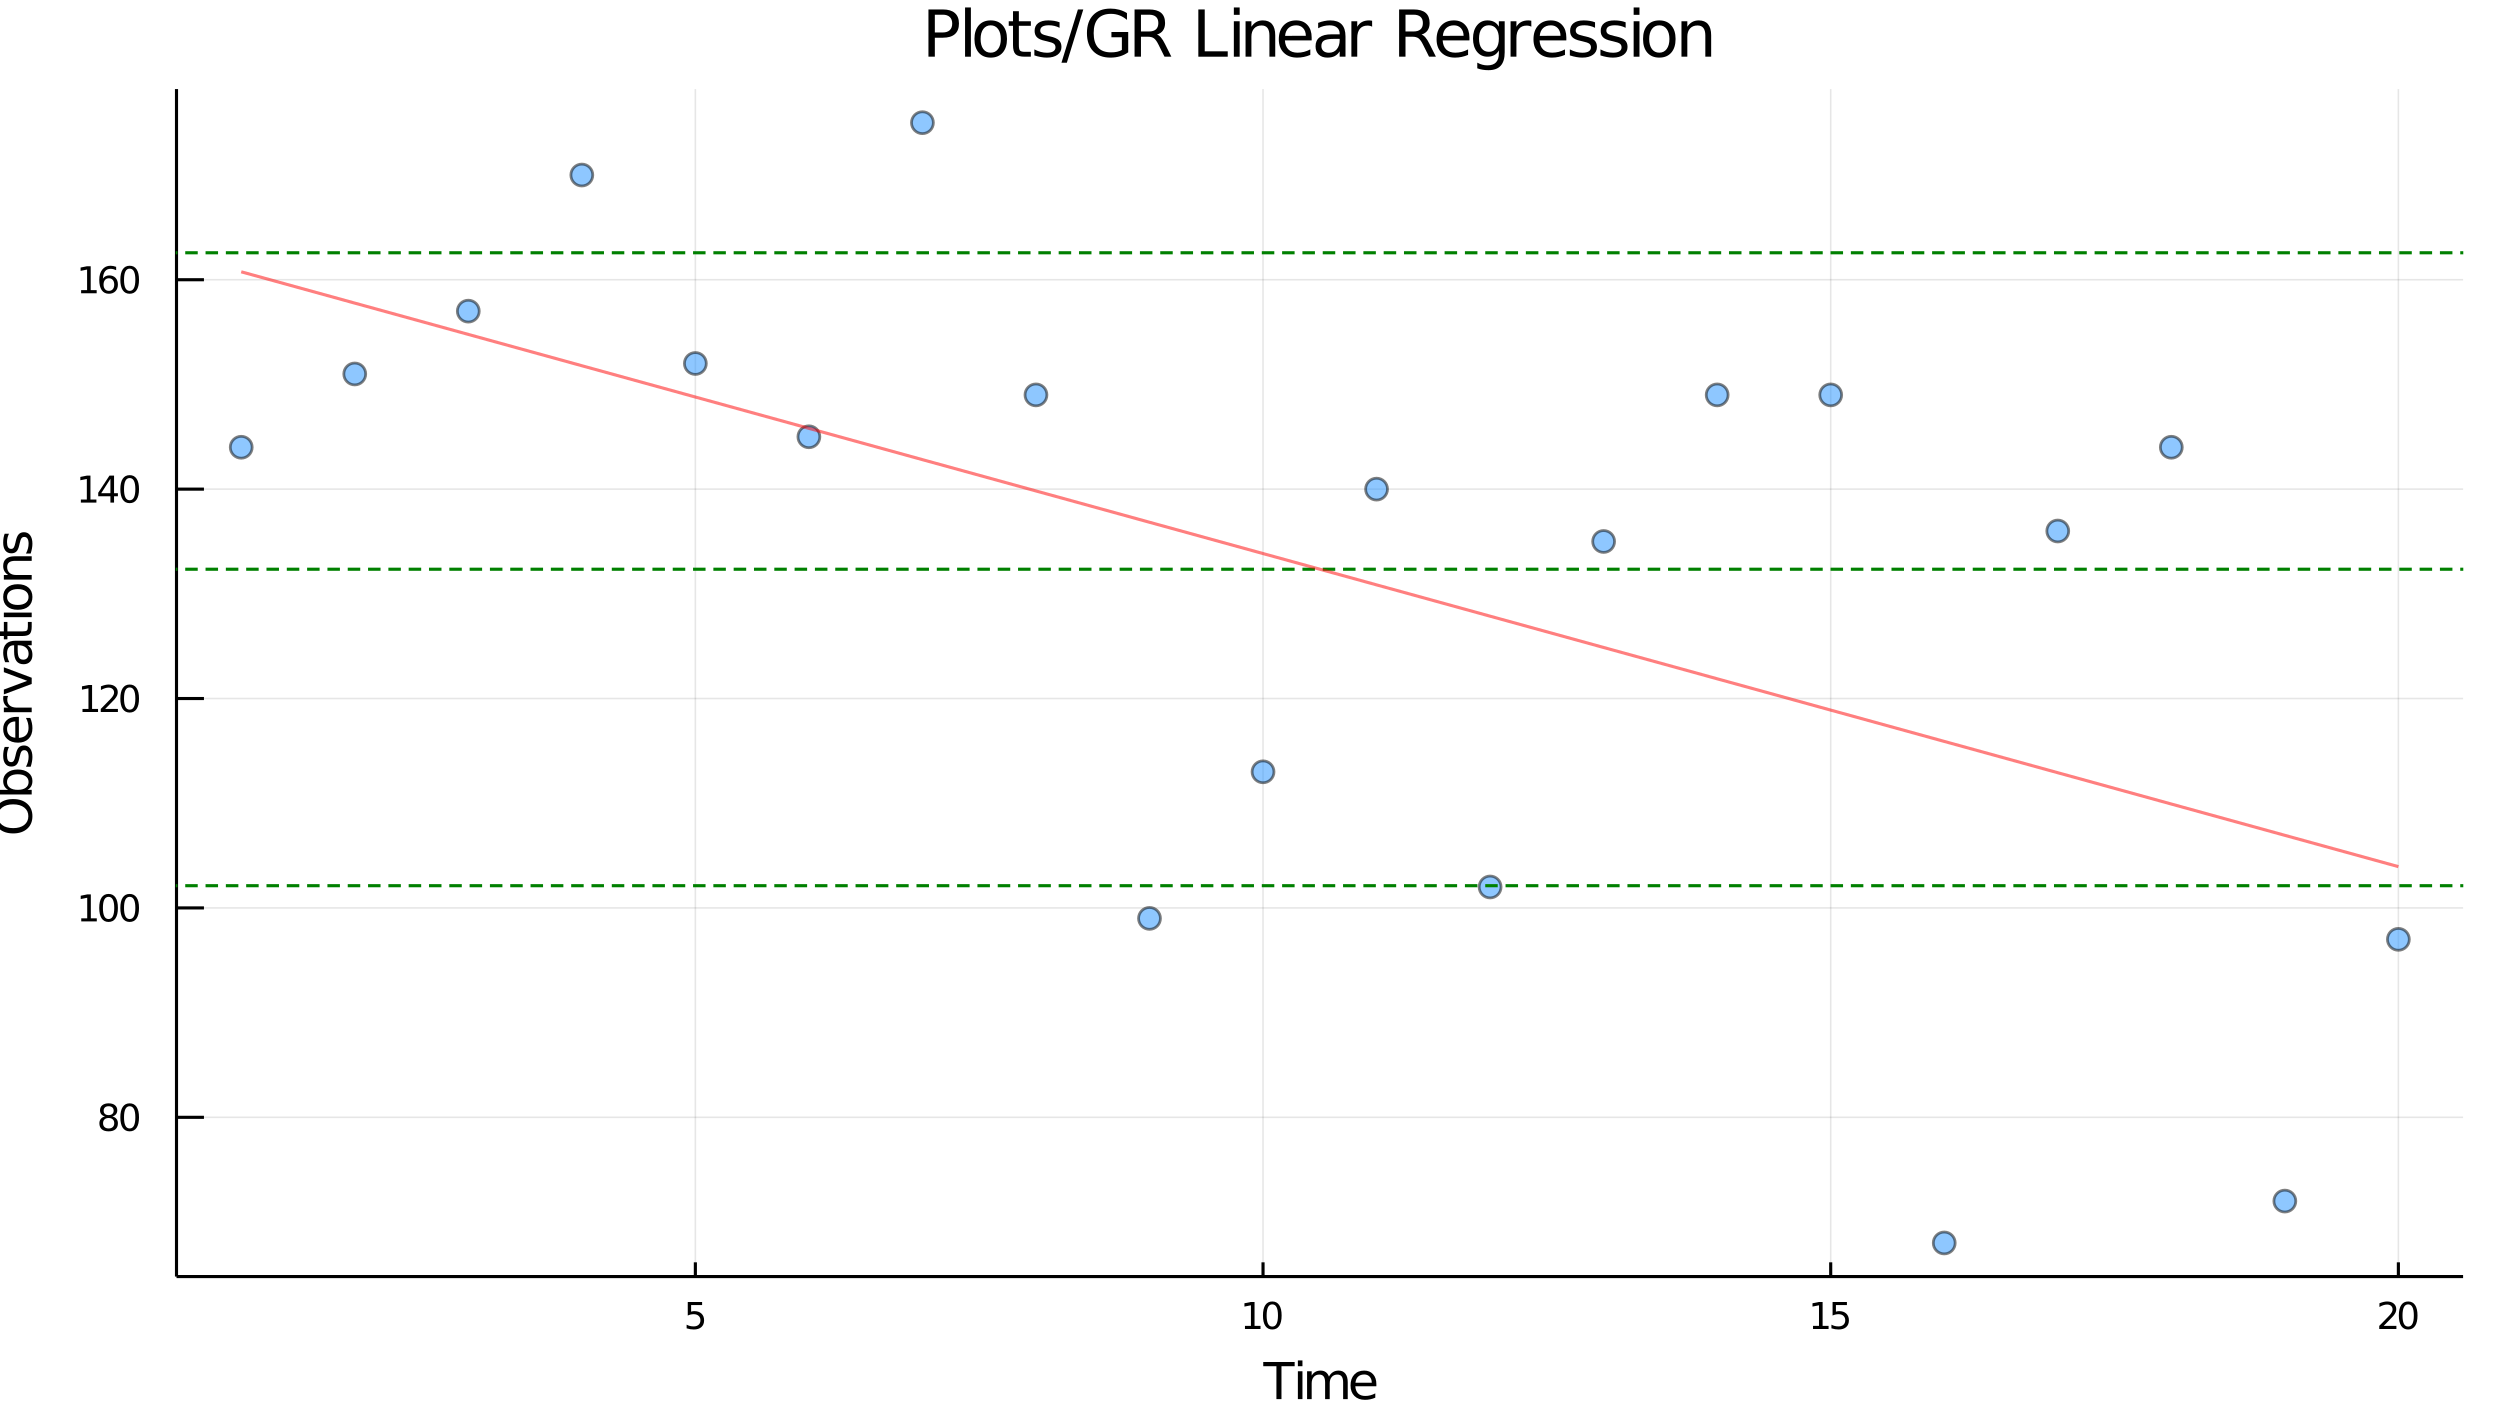 <?xml version="1.0" encoding="utf-8"?>
<svg xmlns="http://www.w3.org/2000/svg" xmlns:xlink="http://www.w3.org/1999/xlink" width="800" height="450" viewBox="0 0 3200 1800">
<rect x="0" y="0" width="3200" height="1800" fill="#333333" stroke="none"/>
<defs>
  <clipPath id="clip160">
    <rect x="0" y="0" width="3200" height="1800"/>
  </clipPath>
</defs>
<path clip-path="url(#clip160)" d="
M0 1800 L3200 1800 L3200 0 L0 0  Z
  " fill="#ffffff" fill-rule="evenodd" fill-opacity="1"/>
<defs>
  <clipPath id="clip161">
    <rect x="640" y="0" width="2241" height="1800"/>
  </clipPath>
</defs>
<path clip-path="url(#clip160)" d="
M225.927 1634 L3152.76 1634 L3152.76 114.022 L225.927 114.022  Z
  " fill="#ffffff" fill-rule="evenodd" fill-opacity="1"/>
<defs>
  <clipPath id="clip162">
    <rect x="225" y="114" width="2928" height="1521"/>
  </clipPath>
</defs>
<polyline clip-path="url(#clip162)" style="stroke:#000000; stroke-width:2; stroke-opacity:0.1; fill:none" points="
  890.059,1634 890.059,114.022 
  "/>
<polyline clip-path="url(#clip162)" style="stroke:#000000; stroke-width:2; stroke-opacity:0.1; fill:none" points="
  1616.68,1634 1616.68,114.022 
  "/>
<polyline clip-path="url(#clip162)" style="stroke:#000000; stroke-width:2; stroke-opacity:0.1; fill:none" points="
  2343.3,1634 2343.3,114.022 
  "/>
<polyline clip-path="url(#clip162)" style="stroke:#000000; stroke-width:2; stroke-opacity:0.1; fill:none" points="
  3069.92,1634 3069.92,114.022 
  "/>
<polyline clip-path="url(#clip160)" style="stroke:#000000; stroke-width:4; stroke-opacity:1; fill:none" points="
  225.927,1634 3152.76,1634 
  "/>
<polyline clip-path="url(#clip160)" style="stroke:#000000; stroke-width:4; stroke-opacity:1; fill:none" points="
  890.059,1634 890.059,1615.77 
  "/>
<polyline clip-path="url(#clip160)" style="stroke:#000000; stroke-width:4; stroke-opacity:1; fill:none" points="
  1616.68,1634 1616.68,1615.77 
  "/>
<polyline clip-path="url(#clip160)" style="stroke:#000000; stroke-width:4; stroke-opacity:1; fill:none" points="
  2343.3,1634 2343.3,1615.77 
  "/>
<polyline clip-path="url(#clip160)" style="stroke:#000000; stroke-width:4; stroke-opacity:1; fill:none" points="
  3069.92,1634 3069.92,1615.77 
  "/>
<path clip-path="url(#clip160)" d="M 0 0 M880.337 1666.52 L898.693 1666.52 L898.693 1670.45 L884.619 1670.45 L884.619 1678.92 Q885.637 1678.58 886.656 1678.41 Q887.675 1678.23 888.693 1678.23 Q894.48 1678.23 897.86 1681.4 Q901.239 1684.57 901.239 1689.99 Q901.239 1695.57 897.767 1698.67 Q894.295 1701.75 887.975 1701.75 Q885.8 1701.75 883.531 1701.38 Q881.286 1701.01 878.878 1700.27 L878.878 1695.57 Q880.962 1696.7 883.184 1697.26 Q885.406 1697.81 887.883 1697.81 Q891.887 1697.81 894.225 1695.71 Q896.563 1693.6 896.563 1689.99 Q896.563 1686.38 894.225 1684.27 Q891.887 1682.16 887.883 1682.16 Q886.008 1682.16 884.133 1682.58 Q882.281 1683 880.337 1683.88 L880.337 1666.52 Z" fill="#000000" fill-rule="evenodd" fill-opacity="1" /><path clip-path="url(#clip160)" d="M 0 0 M1593.55 1697.14 L1601.19 1697.14 L1601.19 1670.78 L1592.88 1672.44 L1592.88 1668.18 L1601.15 1666.52 L1605.82 1666.52 L1605.82 1697.14 L1613.46 1697.14 L1613.46 1701.08 L1593.55 1701.08 L1593.55 1697.14 Z" fill="#000000" fill-rule="evenodd" fill-opacity="1" /><path clip-path="url(#clip160)" d="M 0 0 M1628.53 1669.6 Q1624.92 1669.6 1623.09 1673.16 Q1621.29 1676.7 1621.29 1683.83 Q1621.29 1690.94 1623.09 1694.5 Q1624.92 1698.04 1628.53 1698.04 Q1632.17 1698.04 1633.97 1694.5 Q1635.8 1690.94 1635.8 1683.83 Q1635.8 1676.7 1633.97 1673.16 Q1632.17 1669.6 1628.53 1669.6 M1628.53 1665.89 Q1634.34 1665.89 1637.4 1670.5 Q1640.48 1675.08 1640.48 1683.83 Q1640.48 1692.56 1637.4 1697.16 Q1634.34 1701.75 1628.53 1701.75 Q1622.72 1701.75 1619.64 1697.16 Q1616.59 1692.56 1616.59 1683.83 Q1616.59 1675.08 1619.64 1670.5 Q1622.72 1665.89 1628.53 1665.89 Z" fill="#000000" fill-rule="evenodd" fill-opacity="1" /><path clip-path="url(#clip160)" d="M 0 0 M2320.67 1697.14 L2328.31 1697.14 L2328.31 1670.78 L2320 1672.44 L2320 1668.18 L2328.27 1666.52 L2332.94 1666.52 L2332.94 1697.14 L2340.58 1697.14 L2340.58 1701.08 L2320.67 1701.08 L2320.67 1697.14 Z" fill="#000000" fill-rule="evenodd" fill-opacity="1" /><path clip-path="url(#clip160)" d="M 0 0 M2345.7 1666.52 L2364.05 1666.52 L2364.05 1670.45 L2349.98 1670.45 L2349.98 1678.92 Q2351 1678.58 2352.02 1678.41 Q2353.03 1678.23 2354.05 1678.23 Q2359.84 1678.23 2363.22 1681.4 Q2366.6 1684.57 2366.6 1689.99 Q2366.6 1695.57 2363.13 1698.67 Q2359.65 1701.75 2353.34 1701.75 Q2351.16 1701.75 2348.89 1701.38 Q2346.65 1701.01 2344.24 1700.27 L2344.24 1695.57 Q2346.32 1696.7 2348.54 1697.26 Q2350.77 1697.81 2353.24 1697.81 Q2357.25 1697.81 2359.58 1695.71 Q2361.92 1693.6 2361.92 1689.99 Q2361.92 1686.38 2359.58 1684.27 Q2357.25 1682.16 2353.24 1682.16 Q2351.37 1682.16 2349.49 1682.58 Q2347.64 1683 2345.7 1683.88 L2345.7 1666.52 Z" fill="#000000" fill-rule="evenodd" fill-opacity="1" /><path clip-path="url(#clip160)" d="M 0 0 M3051.07 1697.14 L3067.39 1697.14 L3067.39 1701.08 L3045.44 1701.08 L3045.44 1697.14 Q3048.1 1694.39 3052.69 1689.76 Q3057.29 1685.1 3058.47 1683.76 Q3060.72 1681.24 3061.6 1679.5 Q3062.5 1677.74 3062.5 1676.05 Q3062.5 1673.3 3060.56 1671.56 Q3058.64 1669.83 3055.53 1669.83 Q3053.34 1669.83 3050.88 1670.59 Q3048.45 1671.35 3045.67 1672.91 L3045.67 1668.18 Q3048.5 1667.05 3050.95 1666.47 Q3053.41 1665.89 3055.44 1665.89 Q3060.81 1665.89 3064.01 1668.58 Q3067.2 1671.26 3067.2 1675.75 Q3067.2 1677.88 3066.39 1679.8 Q3065.6 1681.7 3063.5 1684.29 Q3062.92 1684.97 3059.82 1688.18 Q3056.72 1691.38 3051.07 1697.14 Z" fill="#000000" fill-rule="evenodd" fill-opacity="1" /><path clip-path="url(#clip160)" d="M 0 0 M3082.46 1669.6 Q3078.84 1669.6 3077.02 1673.16 Q3075.21 1676.7 3075.21 1683.83 Q3075.21 1690.94 3077.02 1694.5 Q3078.84 1698.04 3082.46 1698.04 Q3086.09 1698.04 3087.9 1694.5 Q3089.72 1690.94 3089.72 1683.83 Q3089.72 1676.7 3087.9 1673.16 Q3086.09 1669.6 3082.46 1669.6 M3082.46 1665.89 Q3088.27 1665.89 3091.32 1670.5 Q3094.4 1675.08 3094.4 1683.83 Q3094.4 1692.56 3091.32 1697.16 Q3088.27 1701.75 3082.46 1701.75 Q3076.65 1701.75 3073.57 1697.16 Q3070.51 1692.56 3070.51 1683.83 Q3070.51 1675.08 3073.57 1670.5 Q3076.65 1665.89 3082.46 1665.89 Z" fill="#000000" fill-rule="evenodd" fill-opacity="1" /><path clip-path="url(#clip160)" d="M 0 0 M1616.95 1743.35 L1657.15 1743.35 L1657.15 1748.76 L1640.28 1748.76 L1640.28 1790.87 L1633.82 1790.87 L1633.82 1748.76 L1616.95 1748.76 L1616.95 1743.35 Z" fill="#000000" fill-rule="evenodd" fill-opacity="1" /><path clip-path="url(#clip160)" d="M 0 0 M1661.28 1755.22 L1667.14 1755.22 L1667.14 1790.87 L1661.28 1790.87 L1661.28 1755.22 M1661.28 1741.34 L1667.14 1741.34 L1667.14 1748.76 L1661.28 1748.76 L1661.28 1741.34 Z" fill="#000000" fill-rule="evenodd" fill-opacity="1" /><path clip-path="url(#clip160)" d="M 0 0 M1701.04 1762.06 Q1703.23 1758.12 1706.29 1756.24 Q1709.35 1754.36 1713.48 1754.36 Q1719.05 1754.36 1722.08 1758.28 Q1725.1 1762.16 1725.1 1769.35 L1725.1 1790.87 L1719.21 1790.87 L1719.21 1769.54 Q1719.21 1764.42 1717.4 1761.94 Q1715.58 1759.45 1711.86 1759.45 Q1707.31 1759.45 1704.67 1762.48 Q1702.03 1765.5 1702.03 1770.72 L1702.03 1790.87 L1696.14 1790.87 L1696.14 1769.54 Q1696.14 1764.39 1694.32 1761.94 Q1692.51 1759.45 1688.72 1759.45 Q1684.23 1759.45 1681.59 1762.51 Q1678.95 1765.53 1678.95 1770.72 L1678.95 1790.87 L1673.06 1790.87 L1673.06 1755.22 L1678.95 1755.22 L1678.95 1760.76 Q1680.95 1757.48 1683.76 1755.92 Q1686.56 1754.36 1690.41 1754.36 Q1694.29 1754.36 1697 1756.33 Q1699.73 1758.31 1701.04 1762.06 Z" fill="#000000" fill-rule="evenodd" fill-opacity="1" /><path clip-path="url(#clip160)" d="M 0 0 M1761.74 1771.58 L1761.74 1774.45 L1734.81 1774.45 Q1735.19 1780.49 1738.44 1783.68 Q1741.72 1786.83 1747.54 1786.83 Q1750.91 1786.83 1754.06 1786 Q1757.25 1785.17 1760.37 1783.52 L1760.37 1789.05 Q1757.22 1790.39 1753.91 1791.09 Q1750.6 1791.79 1747.19 1791.79 Q1738.66 1791.79 1733.66 1786.83 Q1728.7 1781.86 1728.7 1773.39 Q1728.7 1764.64 1733.41 1759.52 Q1738.15 1754.36 1746.17 1754.36 Q1753.36 1754.36 1757.53 1759.01 Q1761.74 1763.62 1761.74 1771.58 M1755.88 1769.86 Q1755.82 1765.06 1753.17 1762.19 Q1750.56 1759.33 1746.24 1759.33 Q1741.33 1759.33 1738.37 1762.1 Q1735.45 1764.86 1735 1769.89 L1755.88 1769.86 Z" fill="#000000" fill-rule="evenodd" fill-opacity="1" /><polyline clip-path="url(#clip162)" style="stroke:#000000; stroke-width:2; stroke-opacity:0.1; fill:none" points="
  225.927,1430.17 3152.76,1430.17 
  "/>
<polyline clip-path="url(#clip162)" style="stroke:#000000; stroke-width:2; stroke-opacity:0.1; fill:none" points="
  225.927,1162.14 3152.76,1162.14 
  "/>
<polyline clip-path="url(#clip162)" style="stroke:#000000; stroke-width:2; stroke-opacity:0.1; fill:none" points="
  225.927,894.116 3152.76,894.116 
  "/>
<polyline clip-path="url(#clip162)" style="stroke:#000000; stroke-width:2; stroke-opacity:0.1; fill:none" points="
  225.927,626.088 3152.76,626.088 
  "/>
<polyline clip-path="url(#clip162)" style="stroke:#000000; stroke-width:2; stroke-opacity:0.1; fill:none" points="
  225.927,358.061 3152.76,358.061 
  "/>
<polyline clip-path="url(#clip160)" style="stroke:#000000; stroke-width:4; stroke-opacity:1; fill:none" points="
  225.927,1634 225.927,114.022 
  "/>
<polyline clip-path="url(#clip160)" style="stroke:#000000; stroke-width:4; stroke-opacity:1; fill:none" points="
  225.927,1430.17 261.049,1430.17 
  "/>
<polyline clip-path="url(#clip160)" style="stroke:#000000; stroke-width:4; stroke-opacity:1; fill:none" points="
  225.927,1162.14 261.049,1162.14 
  "/>
<polyline clip-path="url(#clip160)" style="stroke:#000000; stroke-width:4; stroke-opacity:1; fill:none" points="
  225.927,894.116 261.049,894.116 
  "/>
<polyline clip-path="url(#clip160)" style="stroke:#000000; stroke-width:4; stroke-opacity:1; fill:none" points="
  225.927,626.088 261.049,626.088 
  "/>
<polyline clip-path="url(#clip160)" style="stroke:#000000; stroke-width:4; stroke-opacity:1; fill:none" points="
  225.927,358.061 261.049,358.061 
  "/>
<path clip-path="url(#clip160)" d="M 0 0 M139.062 1431.04 Q135.728 1431.04 133.807 1432.82 Q131.909 1434.6 131.909 1437.73 Q131.909 1440.85 133.807 1442.64 Q135.728 1444.42 139.062 1444.42 Q142.395 1444.42 144.316 1442.64 Q146.238 1440.83 146.238 1437.73 Q146.238 1434.6 144.316 1432.82 Q142.418 1431.04 139.062 1431.04 M134.386 1429.05 Q131.377 1428.31 129.687 1426.25 Q128.02 1424.19 128.02 1421.22 Q128.02 1417.08 130.96 1414.67 Q133.923 1412.27 139.062 1412.27 Q144.224 1412.27 147.164 1414.67 Q150.103 1417.08 150.103 1421.22 Q150.103 1424.19 148.414 1426.25 Q146.747 1428.31 143.761 1429.05 Q147.14 1429.83 149.015 1432.13 Q150.914 1434.42 150.914 1437.73 Q150.914 1442.75 147.835 1445.44 Q144.779 1448.12 139.062 1448.12 Q133.344 1448.12 130.266 1445.44 Q127.21 1442.75 127.21 1437.73 Q127.21 1434.42 129.108 1432.13 Q131.006 1429.83 134.386 1429.05 M132.673 1421.66 Q132.673 1424.35 134.34 1425.85 Q136.029 1427.36 139.062 1427.36 Q142.071 1427.36 143.761 1425.85 Q145.474 1424.35 145.474 1421.66 Q145.474 1418.98 143.761 1417.47 Q142.071 1415.97 139.062 1415.97 Q136.029 1415.97 134.34 1417.47 Q132.673 1418.98 132.673 1421.66 Z" fill="#000000" fill-rule="evenodd" fill-opacity="1" /><path clip-path="url(#clip160)" d="M 0 0 M165.983 1415.97 Q162.372 1415.97 160.543 1419.53 Q158.738 1423.08 158.738 1430.2 Q158.738 1437.31 160.543 1440.88 Q162.372 1444.42 165.983 1444.42 Q169.617 1444.42 171.423 1440.88 Q173.251 1437.31 173.251 1430.2 Q173.251 1423.08 171.423 1419.53 Q169.617 1415.97 165.983 1415.97 M165.983 1412.27 Q171.793 1412.27 174.849 1416.87 Q177.927 1421.45 177.927 1430.2 Q177.927 1438.93 174.849 1443.54 Q171.793 1448.12 165.983 1448.12 Q160.173 1448.12 157.094 1443.54 Q154.039 1438.93 154.039 1430.2 Q154.039 1421.45 157.094 1416.87 Q160.173 1412.27 165.983 1412.27 Z" fill="#000000" fill-rule="evenodd" fill-opacity="1" /><path clip-path="url(#clip160)" d="M 0 0 M103.993 1175.49 L111.631 1175.49 L111.631 1149.12 L103.321 1150.79 L103.321 1146.53 L111.585 1144.86 L116.261 1144.86 L116.261 1175.49 L123.9 1175.49 L123.9 1179.42 L103.993 1179.42 L103.993 1175.49 Z" fill="#000000" fill-rule="evenodd" fill-opacity="1" /><path clip-path="url(#clip160)" d="M 0 0 M138.969 1147.94 Q135.358 1147.94 133.529 1151.51 Q131.724 1155.05 131.724 1162.18 Q131.724 1169.28 133.529 1172.85 Q135.358 1176.39 138.969 1176.39 Q142.603 1176.39 144.409 1172.85 Q146.238 1169.28 146.238 1162.18 Q146.238 1155.05 144.409 1151.51 Q142.603 1147.94 138.969 1147.94 M138.969 1144.24 Q144.779 1144.24 147.835 1148.84 Q150.914 1153.43 150.914 1162.18 Q150.914 1170.9 147.835 1175.51 Q144.779 1180.09 138.969 1180.09 Q133.159 1180.09 130.08 1175.51 Q127.025 1170.9 127.025 1162.18 Q127.025 1153.43 130.08 1148.84 Q133.159 1144.24 138.969 1144.24 Z" fill="#000000" fill-rule="evenodd" fill-opacity="1" /><path clip-path="url(#clip160)" d="M 0 0 M165.983 1147.94 Q162.372 1147.94 160.543 1151.51 Q158.738 1155.05 158.738 1162.18 Q158.738 1169.28 160.543 1172.85 Q162.372 1176.39 165.983 1176.39 Q169.617 1176.39 171.423 1172.85 Q173.251 1169.28 173.251 1162.18 Q173.251 1155.05 171.423 1151.51 Q169.617 1147.94 165.983 1147.94 M165.983 1144.24 Q171.793 1144.24 174.849 1148.84 Q177.927 1153.43 177.927 1162.18 Q177.927 1170.9 174.849 1175.51 Q171.793 1180.09 165.983 1180.09 Q160.173 1180.09 157.094 1175.51 Q154.039 1170.9 154.039 1162.18 Q154.039 1153.43 157.094 1148.84 Q160.173 1144.24 165.983 1144.24 Z" fill="#000000" fill-rule="evenodd" fill-opacity="1" /><path clip-path="url(#clip160)" d="M 0 0 M105.59 907.46 L113.229 907.46 L113.229 881.095 L104.918 882.761 L104.918 878.502 L113.182 876.836 L117.858 876.836 L117.858 907.46 L125.497 907.46 L125.497 911.396 L105.59 911.396 L105.59 907.46 Z" fill="#000000" fill-rule="evenodd" fill-opacity="1" /><path clip-path="url(#clip160)" d="M 0 0 M134.594 907.46 L150.914 907.46 L150.914 911.396 L128.969 911.396 L128.969 907.46 Q131.631 904.706 136.215 900.076 Q140.821 895.423 142.002 894.081 Q144.247 891.558 145.127 889.822 Q146.029 888.062 146.029 886.373 Q146.029 883.618 144.085 881.882 Q142.164 880.146 139.062 880.146 Q136.863 880.146 134.409 880.91 Q131.979 881.673 129.201 883.224 L129.201 878.502 Q132.025 877.368 134.479 876.789 Q136.932 876.211 138.969 876.211 Q144.34 876.211 147.534 878.896 Q150.728 881.581 150.728 886.072 Q150.728 888.201 149.918 890.122 Q149.131 892.021 147.025 894.613 Q146.446 895.285 143.344 898.502 Q140.242 901.697 134.594 907.46 Z" fill="#000000" fill-rule="evenodd" fill-opacity="1" /><path clip-path="url(#clip160)" d="M 0 0 M165.983 879.914 Q162.372 879.914 160.543 883.479 Q158.738 887.021 158.738 894.15 Q158.738 901.257 160.543 904.821 Q162.372 908.363 165.983 908.363 Q169.617 908.363 171.423 904.821 Q173.251 901.257 173.251 894.15 Q173.251 887.021 171.423 883.479 Q169.617 879.914 165.983 879.914 M165.983 876.211 Q171.793 876.211 174.849 880.817 Q177.927 885.4 177.927 894.15 Q177.927 902.877 174.849 907.484 Q171.793 912.067 165.983 912.067 Q160.173 912.067 157.094 907.484 Q154.039 902.877 154.039 894.15 Q154.039 885.4 157.094 880.817 Q160.173 876.211 165.983 876.211 Z" fill="#000000" fill-rule="evenodd" fill-opacity="1" /><path clip-path="url(#clip160)" d="M 0 0 M103.506 639.433 L111.145 639.433 L111.145 613.067 L102.835 614.734 L102.835 610.475 L111.099 608.808 L115.775 608.808 L115.775 639.433 L123.414 639.433 L123.414 643.368 L103.506 643.368 L103.506 639.433 Z" fill="#000000" fill-rule="evenodd" fill-opacity="1" /><path clip-path="url(#clip160)" d="M 0 0 M141.33 612.882 L129.525 631.331 L141.33 631.331 L141.33 612.882 M140.103 608.808 L145.983 608.808 L145.983 631.331 L150.914 631.331 L150.914 635.22 L145.983 635.22 L145.983 643.368 L141.33 643.368 L141.33 635.22 L125.729 635.22 L125.729 630.706 L140.103 608.808 Z" fill="#000000" fill-rule="evenodd" fill-opacity="1" /><path clip-path="url(#clip160)" d="M 0 0 M165.983 611.887 Q162.372 611.887 160.543 615.452 Q158.738 618.993 158.738 626.123 Q158.738 633.229 160.543 636.794 Q162.372 640.336 165.983 640.336 Q169.617 640.336 171.423 636.794 Q173.251 633.229 173.251 626.123 Q173.251 618.993 171.423 615.452 Q169.617 611.887 165.983 611.887 M165.983 608.183 Q171.793 608.183 174.849 612.79 Q177.927 617.373 177.927 626.123 Q177.927 634.85 174.849 639.456 Q171.793 644.04 165.983 644.04 Q160.173 644.04 157.094 639.456 Q154.039 634.85 154.039 626.123 Q154.039 617.373 157.094 612.79 Q160.173 608.183 165.983 608.183 Z" fill="#000000" fill-rule="evenodd" fill-opacity="1" /><path clip-path="url(#clip160)" d="M 0 0 M103.831 371.406 L111.469 371.406 L111.469 345.04 L103.159 346.707 L103.159 342.448 L111.423 340.781 L116.099 340.781 L116.099 371.406 L123.738 371.406 L123.738 375.341 L103.831 375.341 L103.831 371.406 Z" fill="#000000" fill-rule="evenodd" fill-opacity="1" /><path clip-path="url(#clip160)" d="M 0 0 M139.386 356.198 Q136.238 356.198 134.386 358.35 Q132.557 360.503 132.557 364.253 Q132.557 367.98 134.386 370.156 Q136.238 372.309 139.386 372.309 Q142.534 372.309 144.363 370.156 Q146.215 367.98 146.215 364.253 Q146.215 360.503 144.363 358.35 Q142.534 356.198 139.386 356.198 M148.668 341.545 L148.668 345.804 Q146.909 344.971 145.103 344.531 Q143.321 344.091 141.562 344.091 Q136.932 344.091 134.479 347.216 Q132.048 350.341 131.701 356.661 Q133.066 354.647 135.127 353.582 Q137.187 352.494 139.664 352.494 Q144.872 352.494 147.881 355.665 Q150.914 358.813 150.914 364.253 Q150.914 369.577 147.765 372.795 Q144.617 376.012 139.386 376.012 Q133.391 376.012 130.219 371.429 Q127.048 366.822 127.048 358.096 Q127.048 349.901 130.937 345.04 Q134.826 340.156 141.377 340.156 Q143.136 340.156 144.918 340.503 Q146.724 340.85 148.668 341.545 Z" fill="#000000" fill-rule="evenodd" fill-opacity="1" /><path clip-path="url(#clip160)" d="M 0 0 M165.983 343.86 Q162.372 343.86 160.543 347.424 Q158.738 350.966 158.738 358.096 Q158.738 365.202 160.543 368.767 Q162.372 372.309 165.983 372.309 Q169.617 372.309 171.423 368.767 Q173.251 365.202 173.251 358.096 Q173.251 350.966 171.423 347.424 Q169.617 343.86 165.983 343.86 M165.983 340.156 Q171.793 340.156 174.849 344.762 Q177.927 349.346 177.927 358.096 Q177.927 366.822 174.849 371.429 Q171.793 376.012 165.983 376.012 Q160.173 376.012 157.094 371.429 Q154.039 366.822 154.039 358.096 Q154.039 349.346 157.094 344.762 Q160.173 340.156 165.983 340.156 Z" fill="#000000" fill-rule="evenodd" fill-opacity="1" /><path clip-path="url(#clip160)" d="M 0 0 M-2.58 1044.76 Q-2.58 1051.76 2.64 1055.9 Q7.859 1060 16.867 1060 Q25.843 1060 31.062 1055.9 Q36.282 1051.76 36.282 1044.76 Q36.282 1037.76 31.062 1033.68 Q25.843 1029.58 16.867 1029.58 Q7.859 1029.58 2.64 1033.68 Q-2.58 1037.76 -2.58 1044.76 M-7.8 1044.76 Q-7.8 1034.76 -1.084 1028.78 Q5.6 1022.8 16.867 1022.8 Q28.102 1022.8 34.818 1028.78 Q41.502 1034.76 41.502 1044.76 Q41.502 1054.78 34.818 1060.8 Q28.134 1066.78 16.867 1066.78 Q5.6 1066.78 -1.084 1060.8 Q-7.8 1054.78 -7.8 1044.76 Z" fill="#000000" fill-rule="evenodd" fill-opacity="1" /><path clip-path="url(#clip160)" d="M 0 0 M22.787 991.063 Q16.326 991.063 12.665 993.737 Q8.973 996.378 8.973 1001.03 Q8.973 1005.67 12.665 1008.35 Q16.326 1010.99 22.787 1010.99 Q29.248 1010.99 32.94 1008.35 Q36.601 1005.67 36.601 1001.03 Q36.601 996.378 32.94 993.737 Q29.248 991.063 22.787 991.063 M10.342 1010.99 Q7.159 1009.14 5.631 1006.34 Q4.072 1003.51 4.072 999.593 Q4.072 993.1 9.228 989.058 Q14.384 984.984 22.787 984.984 Q31.19 984.984 36.346 989.058 Q41.502 993.1 41.502 999.593 Q41.502 1003.51 39.974 1006.34 Q38.415 1009.14 35.232 1010.99 L40.579 1010.99 L40.579 1016.88 L-8.946 1016.88 L-8.946 1010.99 L10.342 1010.99 Z" fill="#000000" fill-rule="evenodd" fill-opacity="1" /><path clip-path="url(#clip160)" d="M 0 0 M5.982 956.115 L11.52 956.115 Q10.247 958.598 9.61 961.271 Q8.973 963.945 8.973 966.81 Q8.973 971.17 10.31 973.366 Q11.647 975.531 14.321 975.531 Q16.358 975.531 17.535 973.971 Q18.681 972.411 19.732 967.701 L20.177 965.696 Q21.514 959.457 23.965 956.847 Q26.384 954.205 30.744 954.205 Q35.709 954.205 38.606 958.152 Q41.502 962.067 41.502 968.942 Q41.502 971.807 40.929 974.926 Q40.388 978.013 39.274 981.451 L33.227 981.451 Q34.914 978.204 35.773 975.053 Q36.601 971.902 36.601 968.815 Q36.601 964.677 35.2 962.449 Q33.768 960.221 31.19 960.221 Q28.803 960.221 27.529 961.844 Q26.256 963.436 25.079 968.878 L24.601 970.915 Q23.455 976.358 21.1 978.777 Q18.713 981.196 14.575 981.196 Q9.546 981.196 6.809 977.631 Q4.072 974.066 4.072 967.51 Q4.072 964.263 4.549 961.399 Q5.027 958.534 5.982 956.115 Z" fill="#000000" fill-rule="evenodd" fill-opacity="1" /><path clip-path="url(#clip160)" d="M 0 0 M21.291 917.571 L24.156 917.571 L24.156 944.498 Q30.203 944.116 33.386 940.869 Q36.537 937.591 36.537 931.766 Q36.537 928.393 35.709 925.242 Q34.882 922.059 33.227 918.939 L38.765 918.939 Q40.102 922.09 40.802 925.401 Q41.502 928.711 41.502 932.116 Q41.502 940.647 36.537 945.644 Q31.572 950.609 23.105 950.609 Q14.352 950.609 9.228 945.898 Q4.072 941.156 4.072 933.135 Q4.072 925.942 8.719 921.772 Q13.334 917.571 21.291 917.571 M19.572 923.427 Q14.766 923.491 11.902 926.133 Q9.037 928.743 9.037 933.071 Q9.037 937.973 11.806 940.933 Q14.575 943.861 19.604 944.307 L19.572 923.427 Z" fill="#000000" fill-rule="evenodd" fill-opacity="1" /><path clip-path="url(#clip160)" d="M 0 0 M10.406 890.771 Q9.833 891.758 9.578 892.936 Q9.292 894.081 9.292 895.482 Q9.292 900.447 12.538 903.121 Q15.753 905.762 21.8 905.762 L40.579 905.762 L40.579 911.651 L4.931 911.651 L4.931 905.762 L10.469 905.762 Q7.223 903.916 5.663 900.956 Q4.072 897.996 4.072 893.763 Q4.072 893.158 4.167 892.426 Q4.231 891.694 4.39 890.803 L10.406 890.771 Z" fill="#000000" fill-rule="evenodd" fill-opacity="1" /><path clip-path="url(#clip160)" d="M 0 0 M4.931 888.83 L4.931 882.623 L34.85 871.483 L4.931 860.343 L4.931 854.137 L40.579 867.505 L40.579 875.462 L4.931 888.83 Z" fill="#000000" fill-rule="evenodd" fill-opacity="1" /><path clip-path="url(#clip160)" d="M 0 0 M22.66 831.793 Q22.66 838.891 24.283 841.628 Q25.906 844.365 29.821 844.365 Q32.94 844.365 34.786 842.328 Q36.601 840.259 36.601 836.726 Q36.601 831.857 33.163 828.928 Q29.694 825.968 23.965 825.968 L22.66 825.968 L22.66 831.793 M20.241 820.112 L40.579 820.112 L40.579 825.968 L35.168 825.968 Q38.415 827.974 39.974 830.965 Q41.502 833.957 41.502 838.286 Q41.502 843.76 38.447 847.007 Q35.359 850.222 30.203 850.222 Q24.188 850.222 21.132 846.211 Q18.076 842.169 18.076 834.18 L18.076 825.968 L17.503 825.968 Q13.461 825.968 11.265 828.642 Q9.037 831.284 9.037 836.09 Q9.037 839.145 9.769 842.042 Q10.501 844.938 11.965 847.612 L6.554 847.612 Q5.313 844.397 4.708 841.373 Q4.072 838.35 4.072 835.485 Q4.072 827.751 8.082 823.931 Q12.093 820.112 20.241 820.112 Z" fill="#000000" fill-rule="evenodd" fill-opacity="1" /><path clip-path="url(#clip160)" d="M 0 0 M-5.19 808.176 L4.931 808.176 L4.931 796.113 L9.483 796.113 L9.483 808.176 L28.834 808.176 Q33.195 808.176 34.436 806.999 Q35.678 805.789 35.678 802.129 L35.678 796.113 L40.579 796.113 L40.579 802.129 Q40.579 808.908 38.065 811.486 Q35.518 814.064 28.834 814.064 L9.483 814.064 L9.483 818.361 L4.931 818.361 L4.931 814.064 L-5.19 814.064 L-5.19 808.176 Z" fill="#000000" fill-rule="evenodd" fill-opacity="1" /><path clip-path="url(#clip160)" d="M 0 0 M4.931 789.97 L4.931 784.114 L40.579 784.114 L40.579 789.97 L4.931 789.97 M-8.946 789.97 L-8.946 784.114 L-1.53 784.114 L-1.53 789.97 L-8.946 789.97 Z" fill="#000000" fill-rule="evenodd" fill-opacity="1" /><path clip-path="url(#clip160)" d="M 0 0 M9.037 764.157 Q9.037 768.868 12.729 771.605 Q16.39 774.342 22.787 774.342 Q29.184 774.342 32.877 771.637 Q36.537 768.9 36.537 764.157 Q36.537 759.479 32.845 756.741 Q29.153 754.004 22.787 754.004 Q16.453 754.004 12.761 756.741 Q9.037 759.479 9.037 764.157 M4.072 764.157 Q4.072 756.518 9.037 752.158 Q14.002 747.797 22.787 747.797 Q31.54 747.797 36.537 752.158 Q41.502 756.518 41.502 764.157 Q41.502 771.828 36.537 776.188 Q31.54 780.517 22.787 780.517 Q14.002 780.517 9.037 776.188 Q4.072 771.828 4.072 764.157 Z" fill="#000000" fill-rule="evenodd" fill-opacity="1" /><path clip-path="url(#clip160)" d="M 0 0 M19.063 712.022 L40.579 712.022 L40.579 717.879 L19.254 717.879 Q14.193 717.879 11.679 719.852 Q9.164 721.825 9.164 725.772 Q9.164 730.515 12.188 733.252 Q15.212 735.989 20.432 735.989 L40.579 735.989 L40.579 741.877 L4.931 741.877 L4.931 735.989 L10.469 735.989 Q7.255 733.888 5.663 731.056 Q4.072 728.191 4.072 724.467 Q4.072 718.324 7.891 715.173 Q11.679 712.022 19.063 712.022 Z" fill="#000000" fill-rule="evenodd" fill-opacity="1" /><path clip-path="url(#clip160)" d="M 0 0 M5.982 683.154 L11.52 683.154 Q10.247 685.636 9.61 688.31 Q8.973 690.984 8.973 693.848 Q8.973 698.209 10.31 700.405 Q11.647 702.569 14.321 702.569 Q16.358 702.569 17.535 701.009 Q18.681 699.45 19.732 694.739 L20.177 692.734 Q21.514 686.496 23.965 683.886 Q26.384 681.244 30.744 681.244 Q35.709 681.244 38.606 685.191 Q41.502 689.106 41.502 695.981 Q41.502 698.845 40.929 701.964 Q40.388 705.052 39.274 708.489 L33.227 708.489 Q34.914 705.243 35.773 702.092 Q36.601 698.941 36.601 695.853 Q36.601 691.716 35.2 689.488 Q33.768 687.26 31.19 687.26 Q28.803 687.26 27.529 688.883 Q26.256 690.474 25.079 695.917 L24.601 697.954 Q23.455 703.397 21.1 705.816 Q18.713 708.235 14.575 708.235 Q9.546 708.235 6.809 704.67 Q4.072 701.105 4.072 694.548 Q4.072 691.302 4.549 688.437 Q5.027 685.573 5.982 683.154 Z" fill="#000000" fill-rule="evenodd" fill-opacity="1" /><path clip-path="url(#clip160)" d="M 0 0 M1196.59 18.82 L1196.59 41.546 L1206.88 41.546 Q1212.59 41.546 1215.71 38.589 Q1218.83 35.632 1218.83 30.163 Q1218.83 24.735 1215.71 21.778 Q1212.59 18.82 1206.88 18.82 L1196.59 18.82 M1188.41 12.096 L1206.88 12.096 Q1217.05 12.096 1222.23 16.714 Q1227.46 21.292 1227.46 30.163 Q1227.46 39.115 1222.23 43.693 Q1217.05 48.271 1206.88 48.271 L1196.59 48.271 L1196.59 72.576 L1188.41 72.576 L1188.41 12.096 Z" fill="#000000" fill-rule="evenodd" fill-opacity="1" /><path clip-path="url(#clip160)" d="M 0 0 M1235.28 9.544 L1242.73 9.544 L1242.73 72.576 L1235.28 72.576 L1235.28 9.544 Z" fill="#000000" fill-rule="evenodd" fill-opacity="1" /><path clip-path="url(#clip160)" d="M 0 0 M1268.13 32.431 Q1262.13 32.431 1258.65 37.131 Q1255.17 41.789 1255.17 49.931 Q1255.17 58.074 1258.61 62.773 Q1262.09 67.431 1268.13 67.431 Q1274.08 67.431 1277.57 62.732 Q1281.05 58.033 1281.05 49.931 Q1281.05 41.87 1277.57 37.171 Q1274.08 32.431 1268.13 32.431 M1268.13 26.112 Q1277.85 26.112 1283.4 32.431 Q1288.95 38.751 1288.95 49.931 Q1288.95 61.071 1283.4 67.431 Q1277.85 73.751 1268.13 73.751 Q1258.37 73.751 1252.82 67.431 Q1247.31 61.071 1247.31 49.931 Q1247.31 38.751 1252.82 32.431 Q1258.37 26.112 1268.13 26.112 Z" fill="#000000" fill-rule="evenodd" fill-opacity="1" /><path clip-path="url(#clip160)" d="M 0 0 M1304.14 14.324 L1304.14 27.206 L1319.49 27.206 L1319.49 32.999 L1304.14 32.999 L1304.14 57.628 Q1304.14 63.178 1305.64 64.758 Q1307.18 66.338 1311.84 66.338 L1319.49 66.338 L1319.49 72.576 L1311.84 72.576 Q1303.21 72.576 1299.93 69.376 Q1296.65 66.135 1296.65 57.628 L1296.65 32.999 L1291.18 32.999 L1291.18 27.206 L1296.65 27.206 L1296.65 14.324 L1304.14 14.324 Z" fill="#000000" fill-rule="evenodd" fill-opacity="1" /><path clip-path="url(#clip160)" d="M 0 0 M1356.24 28.543 L1356.24 35.591 Q1353.08 33.971 1349.67 33.161 Q1346.27 32.35 1342.62 32.35 Q1337.07 32.35 1334.28 34.052 Q1331.53 35.753 1331.53 39.156 Q1331.53 41.749 1333.51 43.248 Q1335.5 44.706 1341.49 46.043 L1344.04 46.61 Q1351.98 48.311 1355.3 51.43 Q1358.67 54.509 1358.67 60.059 Q1358.67 66.378 1353.64 70.064 Q1348.66 73.751 1339.91 73.751 Q1336.26 73.751 1332.29 73.022 Q1328.37 72.333 1323.99 70.915 L1323.99 63.218 Q1328.12 65.365 1332.13 66.459 Q1336.14 67.512 1340.07 67.512 Q1345.34 67.512 1348.17 65.73 Q1351.01 63.907 1351.01 60.626 Q1351.01 57.588 1348.94 55.967 Q1346.92 54.347 1339.99 52.848 L1337.4 52.24 Q1330.47 50.782 1327.39 47.785 Q1324.31 44.746 1324.31 39.48 Q1324.31 33.08 1328.85 29.596 Q1333.39 26.112 1341.73 26.112 Q1345.87 26.112 1349.51 26.72 Q1353.16 27.327 1356.24 28.543 Z" fill="#000000" fill-rule="evenodd" fill-opacity="1" /><path clip-path="url(#clip160)" d="M 0 0 M1379.73 12.096 L1386.62 12.096 L1365.55 80.273 L1358.67 80.273 L1379.73 12.096 Z" fill="#000000" fill-rule="evenodd" fill-opacity="1" /><path clip-path="url(#clip160)" d="M 0 0 M1436 63.948 L1436 47.703 L1422.63 47.703 L1422.63 40.979 L1444.1 40.979 L1444.1 66.945 Q1439.36 70.308 1433.65 72.049 Q1427.94 73.751 1421.46 73.751 Q1407.28 73.751 1399.26 65.487 Q1391.28 57.183 1391.28 42.397 Q1391.28 27.57 1399.26 19.307 Q1407.28 11.002 1421.46 11.002 Q1427.37 11.002 1432.68 12.461 Q1438.02 13.919 1442.52 16.755 L1442.52 25.464 Q1437.98 21.616 1432.88 19.671 Q1427.77 17.727 1422.14 17.727 Q1411.04 17.727 1405.45 23.925 Q1399.9 30.122 1399.9 42.397 Q1399.9 54.63 1405.45 60.828 Q1411.04 67.026 1422.14 67.026 Q1426.48 67.026 1429.88 66.297 Q1433.28 65.527 1436 63.948 Z" fill="#000000" fill-rule="evenodd" fill-opacity="1" /><path clip-path="url(#clip160)" d="M 0 0 M1480.92 44.22 Q1483.56 45.111 1486.03 48.028 Q1488.54 50.944 1491.05 56.048 L1499.35 72.576 L1490.56 72.576 L1482.83 57.061 Q1479.83 50.985 1476.99 49 Q1474.2 47.015 1469.34 47.015 L1460.43 47.015 L1460.43 72.576 L1452.24 72.576 L1452.24 12.096 L1470.71 12.096 Q1481.08 12.096 1486.19 16.43 Q1491.29 20.765 1491.29 29.515 Q1491.29 35.227 1488.62 38.994 Q1485.99 42.761 1480.92 44.22 M1460.43 18.82 L1460.43 40.29 L1470.71 40.29 Q1476.63 40.29 1479.63 37.576 Q1482.66 34.822 1482.66 29.515 Q1482.66 24.208 1479.63 21.535 Q1476.63 18.82 1470.71 18.82 L1460.43 18.82 Z" fill="#000000" fill-rule="evenodd" fill-opacity="1" /><path clip-path="url(#clip160)" d="M 0 0 M1533.87 12.096 L1542.05 12.096 L1542.05 65.689 L1571.5 65.689 L1571.5 72.576 L1533.87 72.576 L1533.87 12.096 Z" fill="#000000" fill-rule="evenodd" fill-opacity="1" /><path clip-path="url(#clip160)" d="M 0 0 M1579.32 27.206 L1586.77 27.206 L1586.77 72.576 L1579.32 72.576 L1579.32 27.206 M1579.32 9.544 L1586.77 9.544 L1586.77 18.983 L1579.32 18.983 L1579.32 9.544 Z" fill="#000000" fill-rule="evenodd" fill-opacity="1" /><path clip-path="url(#clip160)" d="M 0 0 M1632.3 45.192 L1632.3 72.576 L1624.85 72.576 L1624.85 45.435 Q1624.85 38.994 1622.34 35.794 Q1619.83 32.594 1614.8 32.594 Q1608.77 32.594 1605.29 36.442 Q1601.8 40.29 1601.8 46.934 L1601.8 72.576 L1594.31 72.576 L1594.31 27.206 L1601.8 27.206 L1601.8 34.254 Q1604.48 30.163 1608.08 28.138 Q1611.73 26.112 1616.47 26.112 Q1624.28 26.112 1628.29 30.973 Q1632.3 35.794 1632.3 45.192 Z" fill="#000000" fill-rule="evenodd" fill-opacity="1" /><path clip-path="url(#clip160)" d="M 0 0 M1678.93 48.028 L1678.93 51.673 L1644.66 51.673 Q1645.15 59.37 1649.28 63.421 Q1653.45 67.431 1660.86 67.431 Q1665.16 67.431 1669.17 66.378 Q1673.22 65.325 1677.19 63.218 L1677.19 70.267 Q1673.18 71.968 1668.97 72.86 Q1664.75 73.751 1660.42 73.751 Q1649.56 73.751 1643.2 67.431 Q1636.88 61.112 1636.88 50.337 Q1636.88 39.197 1642.88 32.675 Q1648.91 26.112 1659.12 26.112 Q1668.28 26.112 1673.58 32.026 Q1678.93 37.9 1678.93 48.028 M1671.48 45.84 Q1671.4 39.723 1668.03 36.077 Q1664.71 32.431 1659.2 32.431 Q1652.96 32.431 1649.2 35.956 Q1645.47 39.48 1644.9 45.88 L1671.48 45.84 Z" fill="#000000" fill-rule="evenodd" fill-opacity="1" /><path clip-path="url(#clip160)" d="M 0 0 M1707.37 49.769 Q1698.33 49.769 1694.85 51.835 Q1691.37 53.901 1691.37 58.884 Q1691.37 62.854 1693.96 65.203 Q1696.59 67.512 1701.09 67.512 Q1707.29 67.512 1711.01 63.137 Q1714.78 58.722 1714.78 51.43 L1714.78 49.769 L1707.37 49.769 M1722.23 46.691 L1722.23 72.576 L1714.78 72.576 L1714.78 65.689 Q1712.23 69.821 1708.42 71.806 Q1704.61 73.751 1699.1 73.751 Q1692.14 73.751 1688 69.862 Q1683.91 65.933 1683.91 59.37 Q1683.91 51.714 1689.02 47.825 Q1694.16 43.936 1704.33 43.936 L1714.78 43.936 L1714.78 43.207 Q1714.78 38.062 1711.38 35.267 Q1708.02 32.431 1701.9 32.431 Q1698.01 32.431 1694.32 33.363 Q1690.64 34.295 1687.24 36.158 L1687.24 29.272 Q1691.33 27.692 1695.17 26.922 Q1699.02 26.112 1702.67 26.112 Q1712.51 26.112 1717.37 31.216 Q1722.23 36.32 1722.23 46.691 Z" fill="#000000" fill-rule="evenodd" fill-opacity="1" /><path clip-path="url(#clip160)" d="M 0 0 M1756.34 34.173 Q1755.09 33.444 1753.59 33.12 Q1752.13 32.756 1750.35 32.756 Q1744.03 32.756 1740.63 36.888 Q1737.26 40.979 1737.26 48.676 L1737.26 72.576 L1729.77 72.576 L1729.77 27.206 L1737.26 27.206 L1737.26 34.254 Q1739.61 30.122 1743.38 28.138 Q1747.15 26.112 1752.54 26.112 Q1753.31 26.112 1754.24 26.234 Q1755.17 26.315 1756.3 26.517 L1756.34 34.173 Z" fill="#000000" fill-rule="evenodd" fill-opacity="1" /><path clip-path="url(#clip160)" d="M 0 0 M1819.54 44.22 Q1822.17 45.111 1824.64 48.028 Q1827.15 50.944 1829.66 56.048 L1837.97 72.576 L1829.18 72.576 L1821.44 57.061 Q1818.44 50.985 1815.61 49 Q1812.81 47.015 1807.95 47.015 L1799.04 47.015 L1799.04 72.576 L1790.86 72.576 L1790.86 12.096 L1809.33 12.096 Q1819.7 12.096 1824.8 16.43 Q1829.91 20.765 1829.91 29.515 Q1829.91 35.227 1827.23 38.994 Q1824.6 42.761 1819.54 44.22 M1799.04 18.82 L1799.04 40.29 L1809.33 40.29 Q1815.24 40.29 1818.24 37.576 Q1821.28 34.822 1821.28 29.515 Q1821.28 24.208 1818.24 21.535 Q1815.24 18.82 1809.33 18.82 L1799.04 18.82 Z" fill="#000000" fill-rule="evenodd" fill-opacity="1" /><path clip-path="url(#clip160)" d="M 0 0 M1880.87 48.028 L1880.87 51.673 L1846.6 51.673 Q1847.08 59.37 1851.22 63.421 Q1855.39 67.431 1862.8 67.431 Q1867.1 67.431 1871.11 66.378 Q1875.16 65.325 1879.13 63.218 L1879.13 70.267 Q1875.12 71.968 1870.9 72.86 Q1866.69 73.751 1862.36 73.751 Q1851.5 73.751 1845.14 67.431 Q1838.82 61.112 1838.82 50.337 Q1838.82 39.197 1844.82 32.675 Q1850.85 26.112 1861.06 26.112 Q1870.21 26.112 1875.52 32.026 Q1880.87 37.9 1880.87 48.028 M1873.41 45.84 Q1873.33 39.723 1869.97 36.077 Q1866.65 32.431 1861.14 32.431 Q1854.9 32.431 1851.13 35.956 Q1847.41 39.48 1846.84 45.88 L1873.41 45.84 Z" fill="#000000" fill-rule="evenodd" fill-opacity="1" /><path clip-path="url(#clip160)" d="M 0 0 M1918.54 49.364 Q1918.54 41.263 1915.18 36.806 Q1911.86 32.35 1905.82 32.35 Q1899.83 32.35 1896.46 36.806 Q1893.14 41.263 1893.14 49.364 Q1893.14 57.426 1896.46 61.882 Q1899.83 66.338 1905.82 66.338 Q1911.86 66.338 1915.18 61.882 Q1918.54 57.426 1918.54 49.364 M1926 66.945 Q1926 78.531 1920.85 84.162 Q1915.71 89.833 1905.09 89.833 Q1901.16 89.833 1897.68 89.225 Q1894.2 88.658 1890.91 87.443 L1890.91 80.192 Q1894.2 81.974 1897.4 82.825 Q1900.6 83.675 1903.92 83.675 Q1911.25 83.675 1914.9 79.827 Q1918.54 76.019 1918.54 68.282 L1918.54 64.596 Q1916.23 68.606 1912.63 70.591 Q1909.02 72.576 1904 72.576 Q1895.65 72.576 1890.55 66.216 Q1885.45 59.856 1885.45 49.364 Q1885.45 38.832 1890.55 32.472 Q1895.65 26.112 1904 26.112 Q1909.02 26.112 1912.63 28.097 Q1916.23 30.082 1918.54 34.092 L1918.54 27.206 L1926 27.206 L1926 66.945 Z" fill="#000000" fill-rule="evenodd" fill-opacity="1" /><path clip-path="url(#clip160)" d="M 0 0 M1960.1 34.173 Q1958.85 33.444 1957.35 33.12 Q1955.89 32.756 1954.11 32.756 Q1947.79 32.756 1944.39 36.888 Q1941.02 40.979 1941.02 48.676 L1941.02 72.576 L1933.53 72.576 L1933.53 27.206 L1941.02 27.206 L1941.02 34.254 Q1943.37 30.122 1947.14 28.138 Q1950.91 26.112 1956.3 26.112 Q1957.07 26.112 1958 26.234 Q1958.93 26.315 1960.06 26.517 L1960.1 34.173 Z" fill="#000000" fill-rule="evenodd" fill-opacity="1" /><path clip-path="url(#clip160)" d="M 0 0 M2004.91 48.028 L2004.91 51.673 L1970.64 51.673 Q1971.12 59.37 1975.25 63.421 Q1979.43 67.431 1986.84 67.431 Q1991.13 67.431 1995.14 66.378 Q1999.2 65.325 2003.17 63.218 L2003.17 70.267 Q1999.15 71.968 1994.94 72.86 Q1990.73 73.751 1986.39 73.751 Q1975.54 73.751 1969.18 67.431 Q1962.86 61.112 1962.86 50.337 Q1962.86 39.197 1968.85 32.675 Q1974.89 26.112 1985.1 26.112 Q1994.25 26.112 1999.56 32.026 Q2004.91 37.9 2004.91 48.028 M1997.45 45.84 Q1997.37 39.723 1994.01 36.077 Q1990.69 32.431 1985.18 32.431 Q1978.94 32.431 1975.17 35.956 Q1971.45 39.48 1970.88 45.88 L1997.45 45.84 Z" fill="#000000" fill-rule="evenodd" fill-opacity="1" /><path clip-path="url(#clip160)" d="M 0 0 M2041.65 28.543 L2041.65 35.591 Q2038.49 33.971 2035.09 33.161 Q2031.68 32.35 2028.04 32.35 Q2022.49 32.35 2019.69 34.052 Q2016.94 35.753 2016.94 39.156 Q2016.94 41.749 2018.92 43.248 Q2020.91 44.706 2026.9 46.043 L2029.46 46.61 Q2037.4 48.311 2040.72 51.43 Q2044.08 54.509 2044.08 60.059 Q2044.08 66.378 2039.06 70.064 Q2034.07 73.751 2025.32 73.751 Q2021.68 73.751 2017.71 73.022 Q2013.78 72.333 2009.4 70.915 L2009.4 63.218 Q2013.54 65.365 2017.55 66.459 Q2021.56 67.512 2025.49 67.512 Q2030.75 67.512 2033.59 65.73 Q2036.42 63.907 2036.42 60.626 Q2036.42 57.588 2034.36 55.967 Q2032.33 54.347 2025.4 52.848 L2022.81 52.24 Q2015.89 50.782 2012.81 47.785 Q2009.73 44.746 2009.73 39.48 Q2009.73 33.08 2014.26 29.596 Q2018.8 26.112 2027.15 26.112 Q2031.28 26.112 2034.92 26.72 Q2038.57 27.327 2041.65 28.543 Z" fill="#000000" fill-rule="evenodd" fill-opacity="1" /><path clip-path="url(#clip160)" d="M 0 0 M2080.82 28.543 L2080.82 35.591 Q2077.66 33.971 2074.26 33.161 Q2070.86 32.35 2067.21 32.35 Q2061.66 32.35 2058.87 34.052 Q2056.11 35.753 2056.11 39.156 Q2056.11 41.749 2058.1 43.248 Q2060.08 44.706 2066.08 46.043 L2068.63 46.61 Q2076.57 48.311 2079.89 51.43 Q2083.25 54.509 2083.25 60.059 Q2083.25 66.378 2078.23 70.064 Q2073.25 73.751 2064.5 73.751 Q2060.85 73.751 2056.88 73.022 Q2052.95 72.333 2048.58 70.915 L2048.58 63.218 Q2052.71 65.365 2056.72 66.459 Q2060.73 67.512 2064.66 67.512 Q2069.92 67.512 2072.76 65.73 Q2075.6 63.907 2075.6 60.626 Q2075.6 57.588 2073.53 55.967 Q2071.5 54.347 2064.58 52.848 L2061.98 52.24 Q2055.06 50.782 2051.98 47.785 Q2048.9 44.746 2048.9 39.48 Q2048.9 33.08 2053.44 29.596 Q2057.97 26.112 2066.32 26.112 Q2070.45 26.112 2074.1 26.72 Q2077.74 27.327 2080.82 28.543 Z" fill="#000000" fill-rule="evenodd" fill-opacity="1" /><path clip-path="url(#clip160)" d="M 0 0 M2091.07 27.206 L2098.52 27.206 L2098.52 72.576 L2091.07 72.576 L2091.07 27.206 M2091.07 9.544 L2098.52 9.544 L2098.52 18.983 L2091.07 18.983 L2091.07 9.544 Z" fill="#000000" fill-rule="evenodd" fill-opacity="1" /><path clip-path="url(#clip160)" d="M 0 0 M2123.92 32.431 Q2117.93 32.431 2114.44 37.131 Q2110.96 41.789 2110.96 49.931 Q2110.96 58.074 2114.4 62.773 Q2117.89 67.431 2123.92 67.431 Q2129.88 67.431 2133.36 62.732 Q2136.85 58.033 2136.85 49.931 Q2136.85 41.87 2133.36 37.171 Q2129.88 32.431 2123.92 32.431 M2123.92 26.112 Q2133.64 26.112 2139.19 32.431 Q2144.74 38.751 2144.74 49.931 Q2144.74 61.071 2139.19 67.431 Q2133.64 73.751 2123.92 73.751 Q2114.16 73.751 2108.61 67.431 Q2103.1 61.071 2103.1 49.931 Q2103.1 38.751 2108.61 32.431 Q2114.16 26.112 2123.92 26.112 Z" fill="#000000" fill-rule="evenodd" fill-opacity="1" /><path clip-path="url(#clip160)" d="M 0 0 M2190.28 45.192 L2190.28 72.576 L2182.82 72.576 L2182.82 45.435 Q2182.82 38.994 2180.31 35.794 Q2177.8 32.594 2172.78 32.594 Q2166.74 32.594 2163.26 36.442 Q2159.77 40.29 2159.77 46.934 L2159.77 72.576 L2152.28 72.576 L2152.28 27.206 L2159.77 27.206 L2159.77 34.254 Q2162.45 30.163 2166.05 28.138 Q2169.7 26.112 2174.44 26.112 Q2182.26 26.112 2186.27 30.973 Q2190.28 35.794 2190.28 45.192 Z" fill="#000000" fill-rule="evenodd" fill-opacity="1" /><circle clip-path="url(#clip162)" cx="308.762" cy="572.483" r="14" fill="#1e90ff" fill-rule="evenodd" fill-opacity="0.5" stroke="#000000" stroke-opacity="0.5" stroke-width="3.6"/>
<circle clip-path="url(#clip162)" cx="454.086" cy="478.673" r="14" fill="#1e90ff" fill-rule="evenodd" fill-opacity="0.5" stroke="#000000" stroke-opacity="0.5" stroke-width="3.6"/>
<circle clip-path="url(#clip162)" cx="599.41" cy="398.265" r="14" fill="#1e90ff" fill-rule="evenodd" fill-opacity="0.5" stroke="#000000" stroke-opacity="0.5" stroke-width="3.6"/>
<circle clip-path="url(#clip162)" cx="744.735" cy="224.047" r="14" fill="#1e90ff" fill-rule="evenodd" fill-opacity="0.5" stroke="#000000" stroke-opacity="0.5" stroke-width="3.6"/>
<circle clip-path="url(#clip162)" cx="890.059" cy="465.272" r="14" fill="#1e90ff" fill-rule="evenodd" fill-opacity="0.5" stroke="#000000" stroke-opacity="0.5" stroke-width="3.6"/>
<circle clip-path="url(#clip162)" cx="1035.38" cy="559.081" r="14" fill="#1e90ff" fill-rule="evenodd" fill-opacity="0.5" stroke="#000000" stroke-opacity="0.5" stroke-width="3.6"/>
<circle clip-path="url(#clip162)" cx="1180.71" cy="157.041" r="14" fill="#1e90ff" fill-rule="evenodd" fill-opacity="0.5" stroke="#000000" stroke-opacity="0.5" stroke-width="3.6"/>
<circle clip-path="url(#clip162)" cx="1326.03" cy="505.476" r="14" fill="#1e90ff" fill-rule="evenodd" fill-opacity="0.5" stroke="#000000" stroke-opacity="0.5" stroke-width="3.6"/>
<circle clip-path="url(#clip162)" cx="1471.36" cy="1175.54" r="14" fill="#1e90ff" fill-rule="evenodd" fill-opacity="0.5" stroke="#000000" stroke-opacity="0.5" stroke-width="3.6"/>
<circle clip-path="url(#clip162)" cx="1616.68" cy="987.925" r="14" fill="#1e90ff" fill-rule="evenodd" fill-opacity="0.5" stroke="#000000" stroke-opacity="0.5" stroke-width="3.6"/>
<circle clip-path="url(#clip162)" cx="1762" cy="626.088" r="14" fill="#1e90ff" fill-rule="evenodd" fill-opacity="0.5" stroke="#000000" stroke-opacity="0.5" stroke-width="3.6"/>
<circle clip-path="url(#clip162)" cx="1907.33" cy="1135.34" r="14" fill="#1e90ff" fill-rule="evenodd" fill-opacity="0.5" stroke="#000000" stroke-opacity="0.5" stroke-width="3.6"/>
<circle clip-path="url(#clip162)" cx="2052.65" cy="693.095" r="14" fill="#1e90ff" fill-rule="evenodd" fill-opacity="0.5" stroke="#000000" stroke-opacity="0.5" stroke-width="3.6"/>
<circle clip-path="url(#clip162)" cx="2197.98" cy="505.476" r="14" fill="#1e90ff" fill-rule="evenodd" fill-opacity="0.5" stroke="#000000" stroke-opacity="0.5" stroke-width="3.6"/>
<circle clip-path="url(#clip162)" cx="2343.3" cy="505.476" r="14" fill="#1e90ff" fill-rule="evenodd" fill-opacity="0.5" stroke="#000000" stroke-opacity="0.5" stroke-width="3.6"/>
<circle clip-path="url(#clip162)" cx="2488.62" cy="1590.99" r="14" fill="#1e90ff" fill-rule="evenodd" fill-opacity="0.5" stroke="#000000" stroke-opacity="0.5" stroke-width="3.6"/>
<circle clip-path="url(#clip162)" cx="2633.95" cy="679.694" r="14" fill="#1e90ff" fill-rule="evenodd" fill-opacity="0.5" stroke="#000000" stroke-opacity="0.5" stroke-width="3.6"/>
<circle clip-path="url(#clip162)" cx="2779.27" cy="572.483" r="14" fill="#1e90ff" fill-rule="evenodd" fill-opacity="0.5" stroke="#000000" stroke-opacity="0.5" stroke-width="3.6"/>
<circle clip-path="url(#clip162)" cx="2924.6" cy="1537.38" r="14" fill="#1e90ff" fill-rule="evenodd" fill-opacity="0.5" stroke="#000000" stroke-opacity="0.5" stroke-width="3.6"/>
<circle clip-path="url(#clip162)" cx="3069.92" cy="1202.35" r="14" fill="#1e90ff" fill-rule="evenodd" fill-opacity="0.5" stroke="#000000" stroke-opacity="0.5" stroke-width="3.6"/>
<polyline clip-path="url(#clip162)" style="stroke:#008000; stroke-width:4; stroke-opacity:1; fill:none" stroke-dasharray="16, 10" points="
  -2700.9,1133.7 6079.58,1133.7 
  "/>
<polyline clip-path="url(#clip162)" style="stroke:#008000; stroke-width:4; stroke-opacity:1; fill:none" stroke-dasharray="16, 10" points="
  -2700.9,728.609 6079.58,728.609 
  "/>
<polyline clip-path="url(#clip162)" style="stroke:#008000; stroke-width:4; stroke-opacity:1; fill:none" stroke-dasharray="16, 10" points="
  -2700.9,323.516 6079.58,323.516 
  "/>
<polyline clip-path="url(#clip162)" style="stroke:#ff0000; stroke-width:4; stroke-opacity:0.5; fill:none" points="
  308.762,347.914 454.086,387.987 599.41,428.06 744.735,468.134 890.059,508.207 1035.38,548.28 1180.71,588.353 1326.03,628.426 1471.36,668.499 1616.68,708.572 
  1762,748.645 1907.33,788.718 2052.65,828.791 2197.98,868.865 2343.3,908.938 2488.62,949.011 2633.95,989.084 2779.27,1029.16 2924.6,1069.23 3069.92,1109.3 
  
  "/>
</svg>
